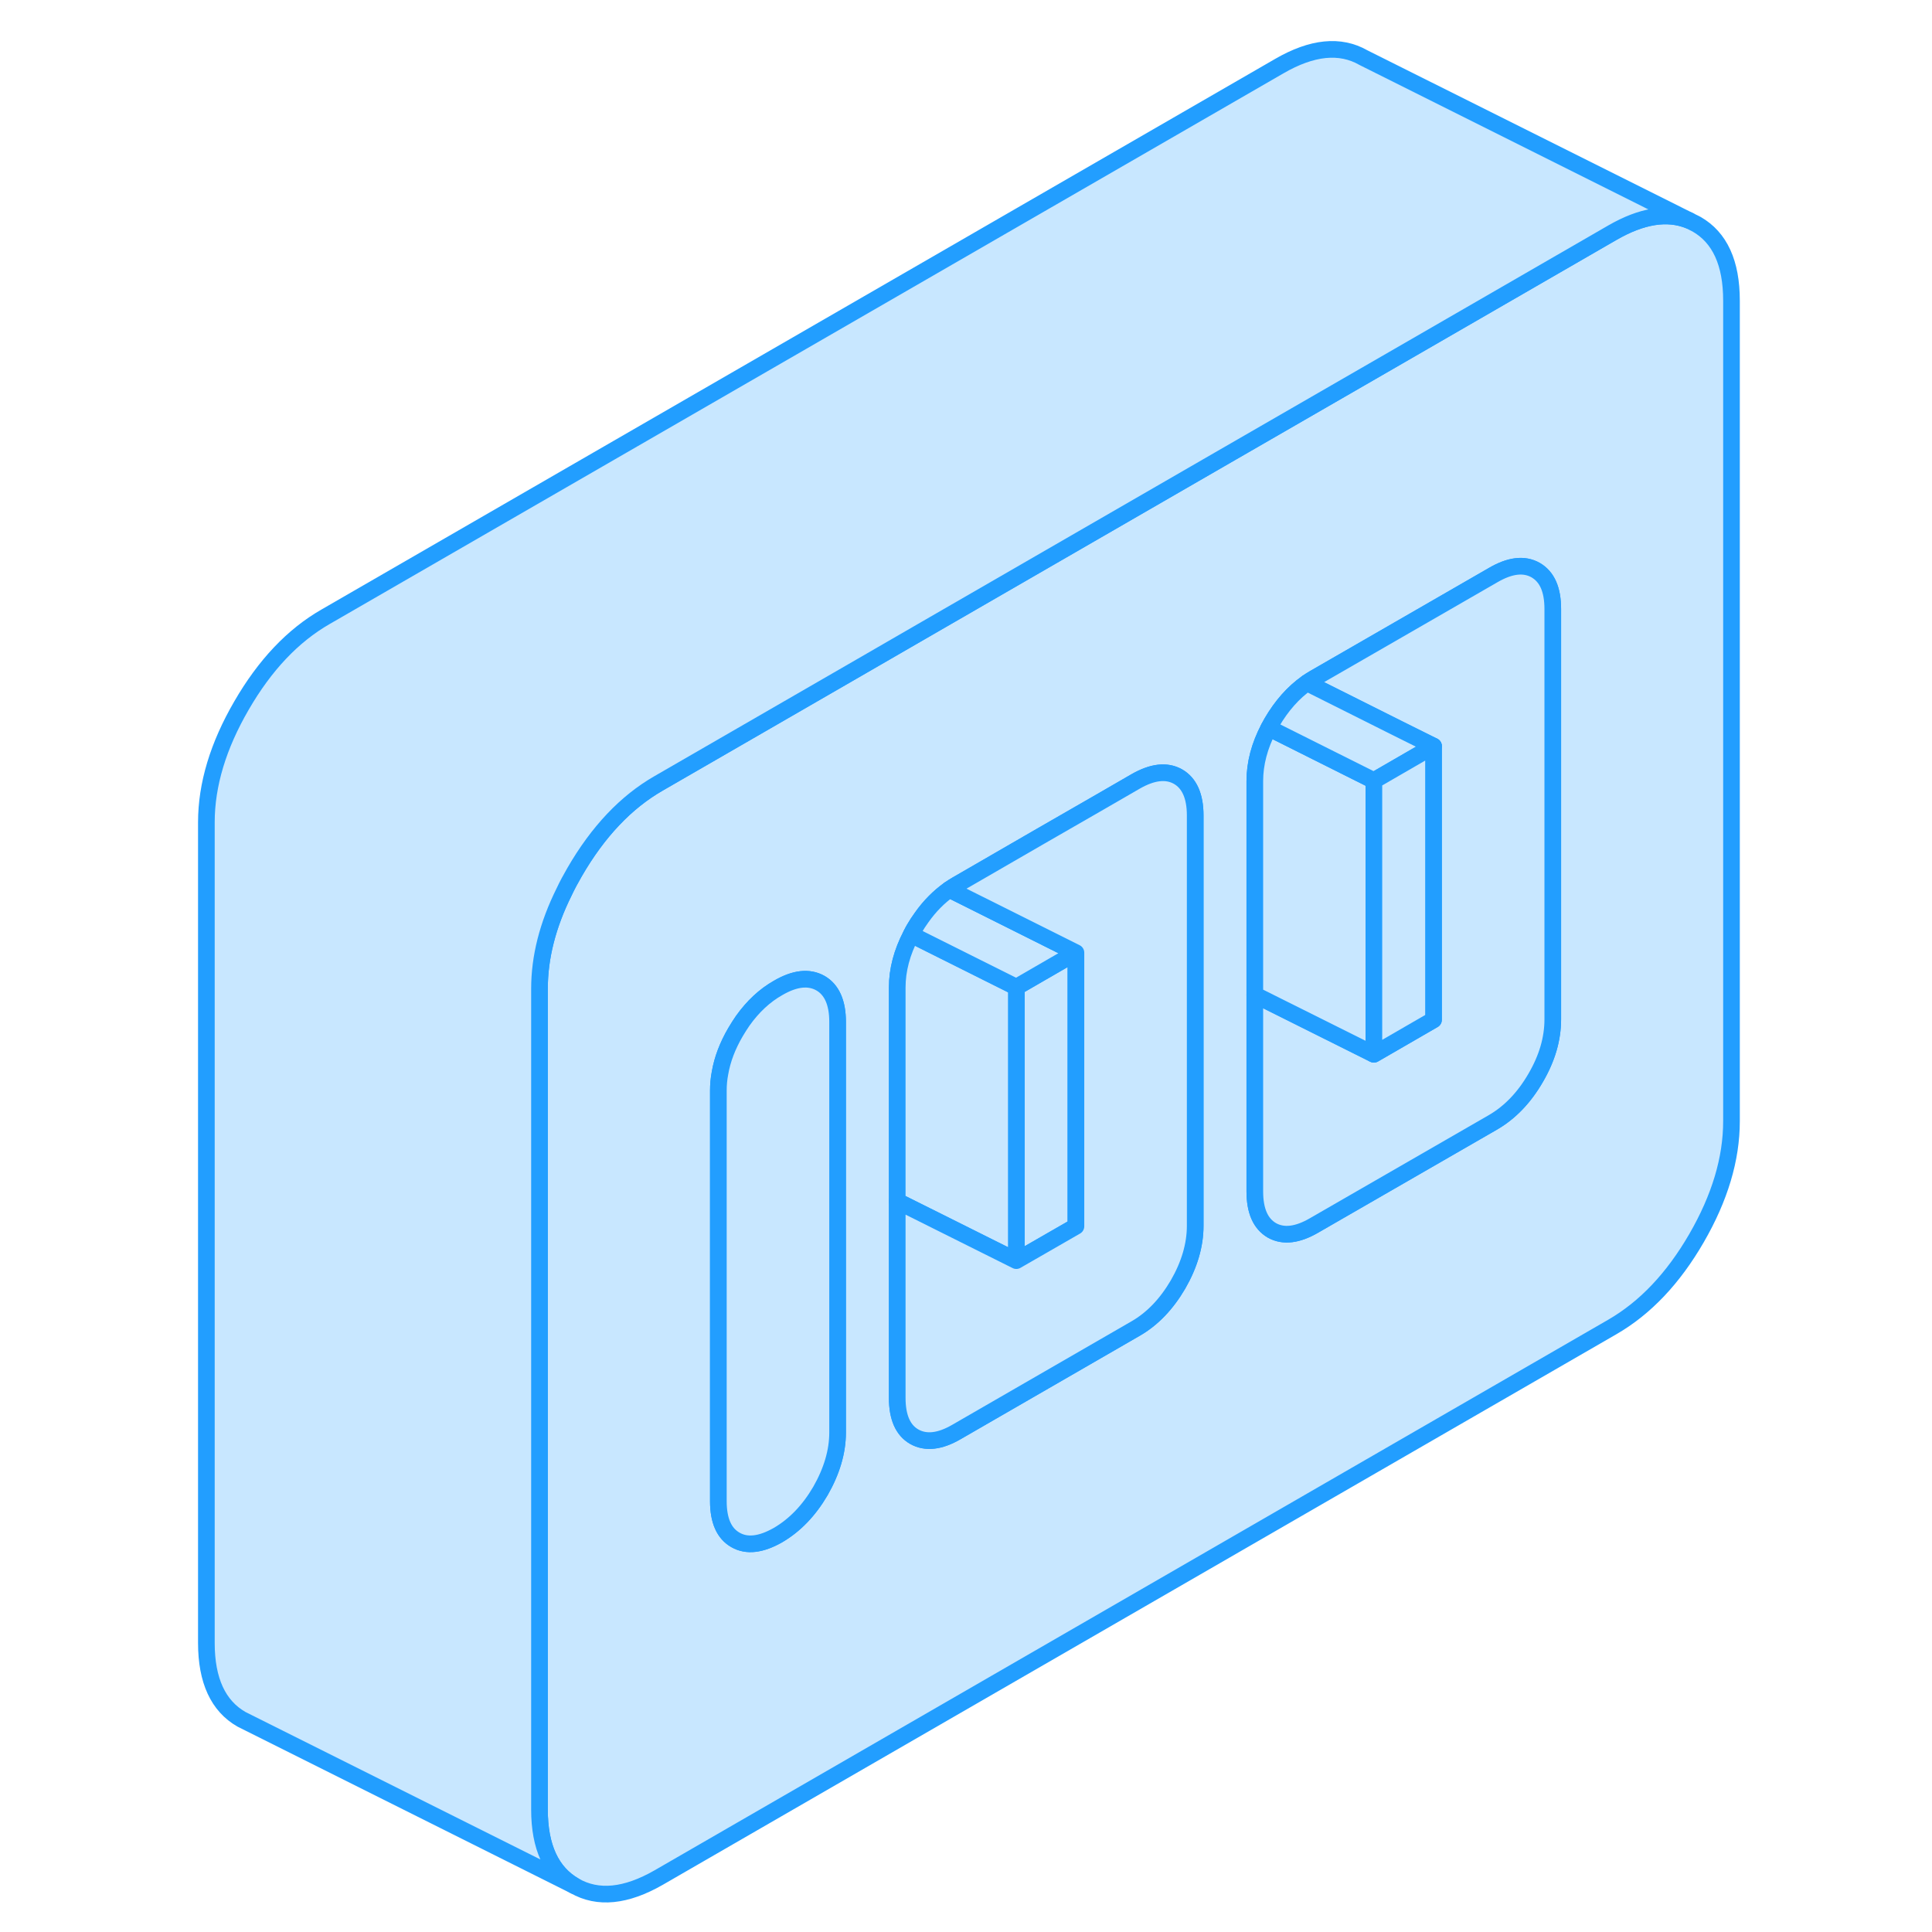 <svg width="48" height="48" viewBox="0 0 96 116" fill="#c8e7ff" xmlns="http://www.w3.org/2000/svg" stroke-width="1px" stroke-linecap="round" stroke-linejoin="round"><path d="M91.861 13.46L91.421 13.24C90.111 12.71 88.581 12.95 86.811 13.97L73.961 21.39L63.231 27.58L45.341 37.91L41.761 39.98L29.551 47.03C27.581 48.16 25.901 49.94 24.501 52.36C24.271 52.76 24.051 53.16 23.871 53.55C22.881 55.54 22.391 57.48 22.391 59.37V108.65C22.391 110.9 23.101 112.43 24.501 113.23C25.901 114.03 27.581 113.86 29.551 112.73L86.811 79.67C88.781 78.53 90.461 76.76 91.861 74.34C93.261 71.92 93.961 69.58 93.961 67.32V18.05C93.961 15.79 93.261 14.26 91.861 13.46ZM40.291 86C40.291 87.16 39.941 88.33 39.261 89.52C38.571 90.7 37.721 91.58 36.711 92.17C35.691 92.75 34.841 92.85 34.161 92.46C33.471 92.07 33.131 91.29 33.131 90.13V65.49C33.131 65.13 33.161 64.78 33.231 64.42C33.371 63.61 33.681 62.79 34.161 61.97C34.301 61.73 34.451 61.5 34.601 61.28C35.201 60.44 35.901 59.78 36.711 59.32C37.721 58.73 38.571 58.64 39.261 59.03C39.941 59.42 40.291 60.2 40.291 61.36V86ZM61.761 73.6C61.761 74.76 61.411 75.94 60.731 77.12C60.041 78.3 59.191 79.19 58.181 79.77L47.441 85.97C46.431 86.56 45.581 86.65 44.891 86.26C44.211 85.87 43.871 85.09 43.871 83.93V59.29C43.871 58.24 44.151 57.18 44.711 56.11C44.761 55.99 44.831 55.88 44.891 55.77C45.031 55.53 45.181 55.3 45.341 55.08C45.821 54.4 46.381 53.84 47.001 53.4C47.141 53.3 47.291 53.21 47.441 53.12L52.491 50.2L56.071 48.14L58.181 46.92C59.191 46.34 60.041 46.24 60.731 46.63C61.411 47.02 61.761 47.8 61.761 48.96V73.6ZM83.231 61.2C83.231 62.37 82.891 63.54 82.201 64.72C81.511 65.91 80.661 66.79 79.651 67.38L68.911 73.57C67.901 74.16 67.051 74.26 66.361 73.87C65.681 73.47 65.341 72.7 65.341 71.53V46.9C65.341 45.84 65.621 44.78 66.181 43.71C66.241 43.6 66.301 43.49 66.361 43.38C66.951 42.37 67.651 41.58 68.471 41C68.611 40.9 68.761 40.81 68.911 40.72L73.961 37.81L79.651 34.53C80.661 33.94 81.511 33.84 82.201 34.23C82.891 34.63 83.231 35.4 83.231 36.57V61.2Z" stroke="#229EFF" stroke-linejoin="round"/><path d="M54.6 57.2V73.63L51.02 75.69V59.27L54.6 57.2Z" stroke="#229EFF" stroke-linejoin="round"/><path d="M51.021 59.27V75.69L43.871 72.12V59.29C43.871 58.24 44.151 57.18 44.711 56.11L45.341 56.43L51.021 59.27Z" stroke="#229EFF" stroke-linejoin="round"/><path d="M54.601 57.2L51.021 59.27L45.341 56.43L44.711 56.11C44.761 55.99 44.831 55.88 44.891 55.77C45.031 55.53 45.181 55.3 45.341 55.08C45.821 54.4 46.381 53.84 47.001 53.4L54.601 57.2Z" stroke="#229EFF" stroke-linejoin="round"/><path d="M61.761 48.96V73.6C61.761 74.76 61.411 75.94 60.731 77.12C60.041 78.3 59.191 79.19 58.181 79.77L47.441 85.97C46.431 86.56 45.581 86.65 44.891 86.26C44.211 85.87 43.871 85.09 43.871 83.93V72.12L51.021 75.69L54.601 73.63V57.2L47.001 53.4C47.141 53.3 47.291 53.21 47.441 53.12L52.491 50.2L56.071 48.14L58.181 46.92C59.191 46.34 60.041 46.24 60.731 46.63C61.411 47.02 61.761 47.8 61.761 48.96Z" stroke="#229EFF" stroke-linejoin="round"/><path d="M40.291 61.36V86C40.291 87.16 39.941 88.33 39.261 89.52C38.571 90.7 37.721 91.58 36.711 92.17C35.691 92.75 34.841 92.85 34.161 92.46C33.471 92.07 33.131 91.29 33.131 90.13V65.49C33.131 65.13 33.161 64.78 33.231 64.42C33.371 63.61 33.681 62.79 34.161 61.97C34.301 61.73 34.451 61.5 34.601 61.28C35.201 60.44 35.901 59.78 36.711 59.32C37.721 58.73 38.571 58.64 39.261 59.03C39.941 59.42 40.291 60.2 40.291 61.36Z" stroke="#229EFF" stroke-linejoin="round"/><path d="M83.231 36.57V61.2C83.231 62.37 82.891 63.54 82.201 64.72C81.511 65.91 80.661 66.79 79.651 67.38L68.911 73.57C67.901 74.16 67.051 74.26 66.361 73.87C65.681 73.47 65.341 72.7 65.341 71.53V59.73L72.431 63.27L72.491 63.3L76.071 61.23V44.8L73.961 43.75L68.471 41C68.611 40.9 68.761 40.81 68.911 40.72L73.961 37.81L79.651 34.53C80.661 33.94 81.511 33.84 82.201 34.23C82.891 34.63 83.231 35.4 83.231 36.57Z" stroke="#229EFF" stroke-linejoin="round"/><path d="M72.491 46.87V63.15C72.491 63.15 72.461 63.23 72.431 63.27L65.341 59.73V46.9C65.341 45.84 65.621 44.78 66.181 43.71L72.491 46.87Z" stroke="#229EFF" stroke-linejoin="round"/><path d="M76.071 44.8L73.961 46.02L72.491 46.87L66.181 43.71C66.241 43.6 66.301 43.49 66.361 43.38C66.951 42.37 67.651 41.58 68.471 41L73.961 43.75L76.071 44.8Z" stroke="#229EFF" stroke-linejoin="round"/><path d="M76.07 44.8V61.23L72.49 63.3V46.87L73.96 46.02L76.07 44.8Z" stroke="#229EFF" stroke-linejoin="round"/><path d="M91.421 13.24C90.111 12.71 88.581 12.95 86.811 13.97L73.961 21.39L63.231 27.58L45.341 37.91L41.761 39.98L29.551 47.03C27.581 48.16 25.901 49.94 24.501 52.36C24.271 52.76 24.051 53.16 23.871 53.55C22.881 55.54 22.391 57.48 22.391 59.37V108.65C22.391 110.9 23.101 112.43 24.501 113.23L4.941 103.45L4.501 103.23C3.101 102.43 2.391 100.9 2.391 98.65V49.37C2.391 47.11 3.101 44.77 4.501 42.36C5.901 39.94 7.581 38.16 9.551 37.03L66.811 3.97C68.781 2.83 70.461 2.66 71.861 3.46L91.421 13.24Z" stroke="#229EFF" stroke-linejoin="round"/></svg>
